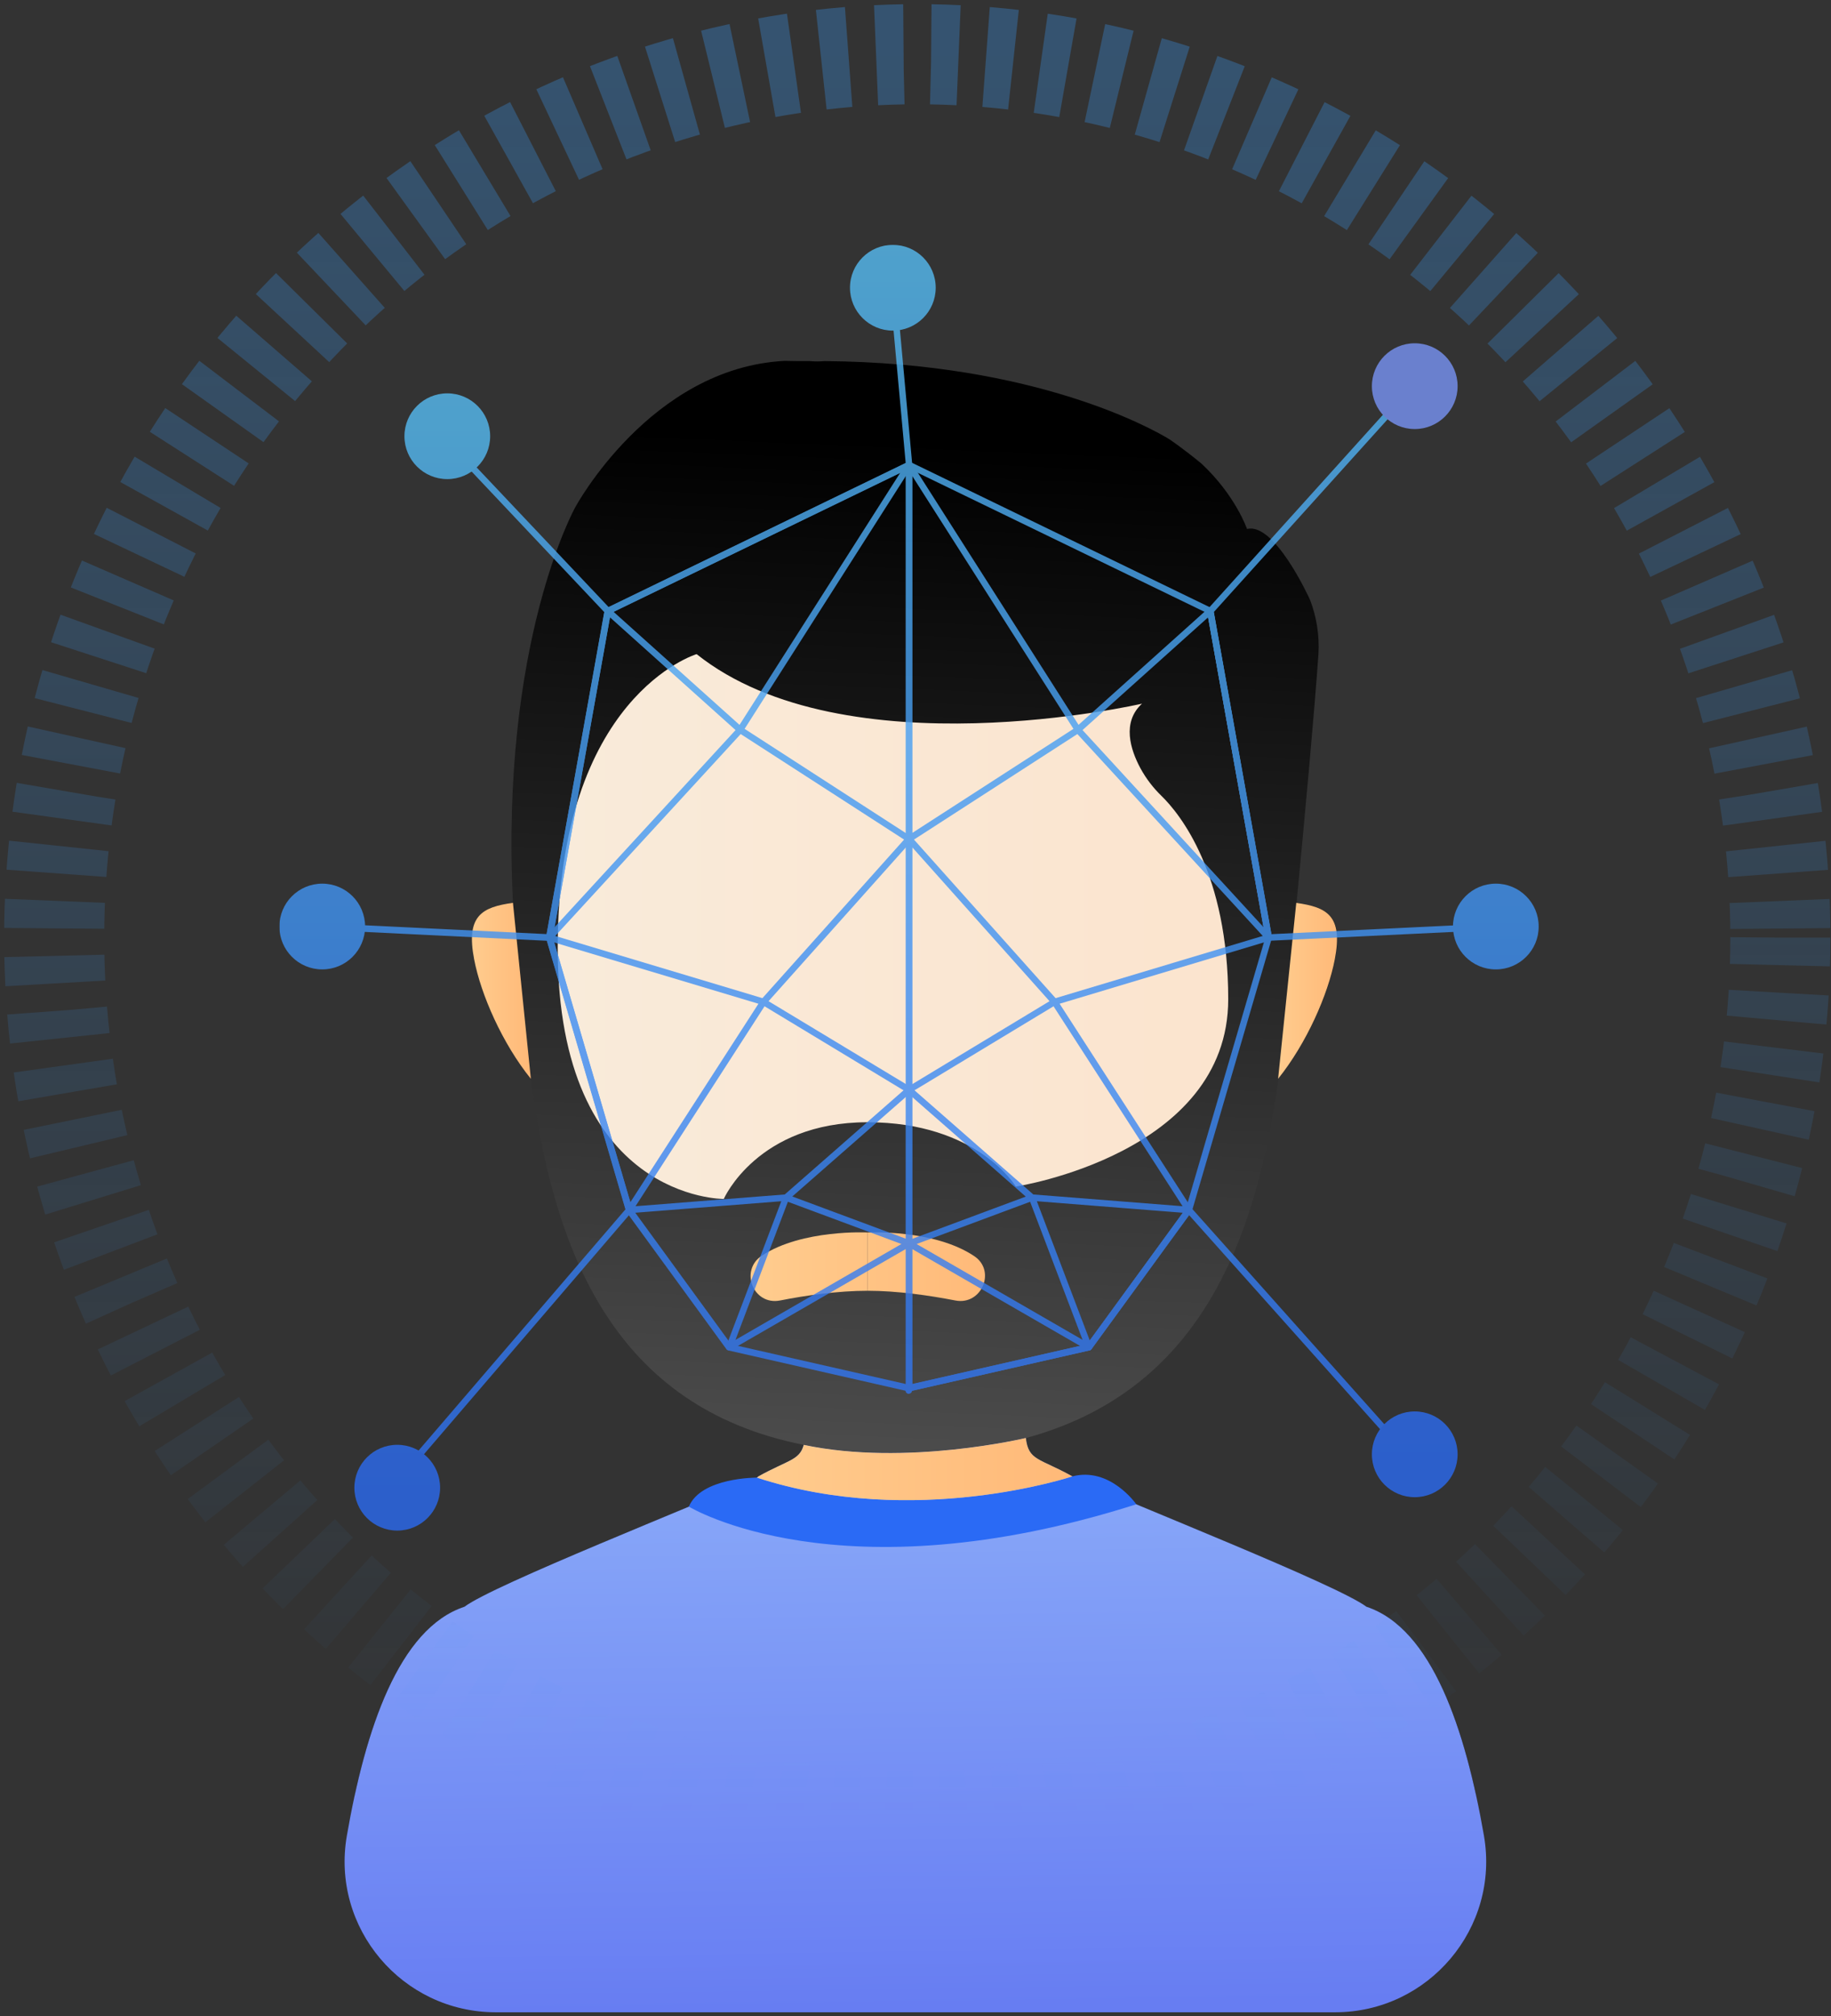 <svg width="169" height="186" viewBox="0 0 169 186" fill="none" xmlns="http://www.w3.org/2000/svg">
<rect x="0" y="0" width="169" height="186" fill="#333333" stroke="none"/>
<g clip-path="url(#clip0_4988_48374)">
<path fill-rule="evenodd" clip-rule="evenodd" d="M42.866 148.215C45.574 146.169 64.386 138.783 69.868 136.305L70.007 136.19C72.725 134.679 73.805 134.715 74.186 133.284C56.667 129.817 51.114 115.506 48.999 99.516C46.366 96.251 44.386 91.75 43.763 88.492C42.988 84.459 44.482 83.681 47.346 83.282C46.155 59.204 53.089 46.805 53.089 46.805C53.089 46.805 60.012 33.935 72.412 33.289C73.164 33.308 73.931 33.315 74.712 33.31C75.181 33.348 75.653 33.348 76.122 33.31C95.685 33.456 106.488 39.653 107.834 40.461L107.977 40.55C107.977 40.55 109.185 41.36 110.883 42.756C114.045 45.699 115.1 48.8 115.1 48.8C117.611 48.154 120.754 54.975 120.926 55.356C121.525 56.932 121.786 58.617 121.694 60.301C121.318 65.73 120.42 75.457 119.673 83.287C122.518 83.686 124.003 84.473 123.23 88.492C122.605 91.75 120.625 96.244 117.996 99.514C115.882 114.769 110.58 128.33 94.705 132.65C94.94 134.75 95.934 134.484 98.999 136.19L99.138 136.305C104.621 138.783 123.434 146.171 126.152 148.215C131.217 149.906 134.205 156.751 136.042 164.705C136.618 167.208 136.622 169.808 136.053 172.312C135.485 174.817 134.36 177.16 132.761 179.17C131.161 181.179 129.13 182.801 126.817 183.917C124.504 185.032 121.969 185.612 119.401 185.612H49.58C47.012 185.612 44.477 185.032 42.164 183.917C39.851 182.801 37.819 181.179 36.22 179.17C34.621 177.16 33.495 174.817 32.927 172.312C32.359 169.808 32.363 167.208 32.939 164.705C34.776 156.751 37.773 149.906 42.866 148.215Z" fill="url(#paint0_linear_4988_48374)"/>
<path fill-rule="evenodd" clip-rule="evenodd" d="M93.759 109.455C93.759 109.455 113.364 106.47 113.364 92.176C113.364 80.56 108.901 75.075 107.21 73.425C106.437 72.678 105.781 71.819 105.265 70.877C104.325 69.134 103.54 66.618 105.406 64.91C105.406 64.91 77.994 71.253 64.297 60.341C64.297 60.341 51.476 64.172 51.476 87.459C51.476 110.745 66.803 110.597 66.803 110.597C66.803 110.597 69.897 103.522 80.066 103.522C90.235 103.522 93.759 109.455 93.759 109.455Z" fill="url(#paint1_linear_4988_48374)"/>
<path fill-rule="evenodd" clip-rule="evenodd" d="M48.998 99.517C46.364 96.252 44.384 91.751 43.762 88.493C42.986 84.459 44.48 83.682 47.344 83.282L48.998 99.517Z" fill="url(#paint2_linear_4988_48374)"/>
<path fill-rule="evenodd" clip-rule="evenodd" d="M117.968 99.514C120.596 96.247 122.577 91.751 123.202 88.493C123.974 84.473 122.497 83.686 119.645 83.287L117.968 99.514Z" fill="url(#paint3_linear_4988_48374)"/>
<path fill-rule="evenodd" clip-rule="evenodd" d="M80.086 113.689C80.086 113.689 86.212 113.376 89.929 115.878C91.963 117.245 90.593 120.431 88.188 119.966C85.782 119.5 82.816 119.068 80.086 119.068" fill="url(#paint4_linear_4988_48374)"/>
<path fill-rule="evenodd" clip-rule="evenodd" d="M80.085 113.689C80.085 113.689 74.05 113.381 70.327 115.822C68.234 117.196 69.53 120.438 71.99 119.966C74.372 119.496 77.357 119.068 80.085 119.068" fill="url(#paint5_linear_4988_48374)"/>
<path fill-rule="evenodd" clip-rule="evenodd" d="M42.866 148.215C45.574 146.169 64.386 138.784 69.868 136.306L70.007 136.19C72.725 134.68 73.805 134.715 74.186 133.285C83.646 135.291 94.679 132.65 94.679 132.65C94.914 134.751 95.908 134.485 98.973 136.19L99.112 136.306C104.595 138.784 123.408 146.172 126.126 148.215C131.217 149.907 134.205 156.752 136.042 164.706C136.618 167.208 136.622 169.809 136.053 172.313C135.485 174.817 134.36 177.161 132.761 179.17C131.161 181.179 129.13 182.802 126.817 183.917C124.504 185.033 121.969 185.612 119.401 185.613H49.58C47.012 185.612 44.477 185.033 42.164 183.917C39.851 182.802 37.819 181.179 36.22 179.17C34.621 177.161 33.495 174.817 32.927 172.313C32.359 169.809 32.363 167.208 32.939 164.706C34.776 156.752 37.773 149.907 42.866 148.215Z" fill="black"/>
<path fill-rule="evenodd" clip-rule="evenodd" d="M42.865 148.215C45.574 146.169 64.385 138.784 69.868 136.306L70.007 136.19C72.724 134.68 73.805 134.715 74.186 133.285C83.645 135.291 94.679 132.65 94.679 132.65C94.914 134.751 95.907 134.485 98.973 136.19L99.112 136.306C104.594 138.784 123.408 146.172 126.126 148.215C132.172 150.214 135.264 159.538 136.967 169.334C138.444 177.844 131.86 185.624 123.229 185.624H45.759C37.12 185.624 30.535 177.844 32.015 169.334C33.716 159.538 36.807 150.214 42.865 148.215Z" fill="url(#paint6_linear_4988_48374)"/>
<path fill-rule="evenodd" clip-rule="evenodd" d="M98.972 136.19C98.972 136.19 84.391 141.055 69.867 136.305C69.867 136.305 64.722 136.266 63.581 138.979C63.581 138.979 77.457 147.494 104.88 138.765C104.88 138.765 102.467 135.279 98.972 136.19Z" fill="url(#paint7_linear_4988_48374)"/>
<path fill-rule="evenodd" clip-rule="evenodd" d="M69.87 136.306L70.008 136.19C72.726 134.68 73.807 134.715 74.188 133.285C83.647 135.291 94.681 132.65 94.681 132.65C94.916 134.751 95.909 134.485 98.975 136.19C98.975 136.19 84.394 141.055 69.87 136.306Z" fill="url(#paint8_linear_4988_48374)"/>
<g opacity="0.8">
<path d="M83.904 128.343C83.926 128.345 83.948 128.345 83.97 128.343L100.566 124.57C100.637 124.556 100.7 124.515 100.742 124.455L109.972 111.796C109.993 111.769 110.009 111.738 110.019 111.705L117.383 86.57C117.395 86.525 117.395 86.478 117.383 86.433L111.995 56.311C111.986 56.265 111.967 56.221 111.938 56.183C111.91 56.146 111.873 56.115 111.83 56.095L84.036 42.621C83.99 42.598 83.94 42.588 83.889 42.591C83.838 42.593 83.789 42.609 83.746 42.636C83.703 42.663 83.667 42.701 83.643 42.745C83.618 42.79 83.606 42.84 83.606 42.891V128.045C83.605 128.084 83.612 128.123 83.627 128.16C83.641 128.197 83.663 128.23 83.691 128.258C83.719 128.286 83.752 128.308 83.789 128.322C83.826 128.337 83.865 128.344 83.904 128.343ZM100.324 124.004L84.203 127.669V43.368L111.44 56.567L116.789 86.48L109.458 111.491L100.324 124.004Z" fill="url(#paint9_linear_4988_48374)"/>
<path d="M100.501 124.575C100.572 124.574 100.641 124.549 100.695 124.502C100.742 124.462 100.776 124.409 100.791 124.349C100.806 124.289 100.802 124.226 100.78 124.169L95.701 110.809L109.707 111.913C109.762 111.918 109.818 111.907 109.868 111.881C109.918 111.855 109.96 111.816 109.988 111.768C110.018 111.721 110.034 111.666 110.034 111.61C110.034 111.555 110.018 111.5 109.988 111.453L97.801 92.59L117.177 86.776C117.205 86.769 117.232 86.757 117.256 86.741C117.28 86.725 117.301 86.707 117.32 86.687C117.35 86.652 117.373 86.611 117.386 86.567C117.392 86.532 117.392 86.496 117.386 86.461C117.387 86.45 117.387 86.439 117.386 86.428L111.997 56.313C111.988 56.26 111.965 56.21 111.931 56.169C111.896 56.127 111.851 56.096 111.8 56.078C111.749 56.061 111.695 56.058 111.642 56.069C111.59 56.08 111.541 56.104 111.501 56.139L99.549 66.863L84.156 42.731C84.135 42.698 84.107 42.669 84.075 42.647C84.043 42.625 84.007 42.609 83.968 42.6C83.93 42.592 83.89 42.591 83.852 42.598C83.813 42.605 83.776 42.619 83.743 42.641C83.71 42.662 83.682 42.689 83.659 42.721C83.637 42.753 83.621 42.79 83.613 42.828C83.604 42.866 83.604 42.906 83.611 42.944C83.617 42.983 83.632 43.02 83.653 43.053L99.079 67.234L83.742 77.133C83.706 77.157 83.676 77.188 83.653 77.225C83.63 77.261 83.615 77.302 83.608 77.345C83.603 77.387 83.607 77.429 83.619 77.47C83.632 77.51 83.653 77.548 83.681 77.579L96.871 92.355L83.749 100.283C83.708 100.308 83.674 100.342 83.649 100.383C83.624 100.424 83.609 100.47 83.606 100.518C83.602 100.565 83.609 100.612 83.627 100.656C83.644 100.699 83.672 100.738 83.707 100.769L94.677 110.382L83.801 114.427C83.747 114.446 83.7 114.481 83.666 114.526C83.631 114.572 83.61 114.626 83.606 114.683C83.602 114.74 83.613 114.796 83.639 114.846C83.665 114.897 83.705 114.938 83.754 114.967L100.35 124.537C100.396 124.563 100.448 124.576 100.501 124.575ZM95.079 110.859L99.923 123.598L84.604 114.756L95.079 110.859ZM97.24 92.825L109.152 111.27L95.375 110.185L84.409 100.577L97.24 92.825ZM116.552 86.337L97.43 92.076L84.36 77.448L99.441 67.713L116.552 86.337ZM111.506 56.948L116.62 85.526L99.916 67.345L111.506 56.948Z" fill="url(#paint10_linear_4988_48374)"/>
<path d="M83.903 128.345C83.943 128.345 83.982 128.338 84.019 128.324C84.055 128.309 84.089 128.287 84.117 128.259C84.144 128.231 84.166 128.198 84.181 128.161C84.196 128.125 84.203 128.086 84.202 128.046V42.892C84.203 42.84 84.191 42.789 84.166 42.743C84.141 42.697 84.104 42.658 84.06 42.631C84.015 42.604 83.965 42.589 83.912 42.587C83.86 42.585 83.808 42.597 83.763 42.622L55.961 56.096C55.919 56.117 55.882 56.147 55.853 56.185C55.825 56.222 55.805 56.266 55.797 56.313L50.406 86.435C50.394 86.479 50.394 86.526 50.406 86.571L57.77 111.706C57.781 111.739 57.797 111.77 57.817 111.798L67.047 124.457C67.089 124.516 67.152 124.557 67.223 124.572L83.819 128.345C83.847 128.348 83.875 128.348 83.903 128.345ZM83.605 43.369V127.67L67.484 124.006L58.35 111.481L51.019 86.482L56.368 56.569L83.605 43.369Z" fill="url(#paint11_linear_4988_48374)"/>
<path d="M67.306 124.575C67.359 124.575 67.411 124.56 67.456 124.533L84.053 114.956C84.101 114.927 84.141 114.885 84.167 114.835C84.193 114.784 84.205 114.728 84.201 114.671C84.196 114.614 84.176 114.56 84.141 114.514C84.106 114.469 84.059 114.435 84.006 114.415L73.129 110.37L84.1 100.758C84.135 100.727 84.163 100.688 84.181 100.644C84.198 100.601 84.205 100.553 84.201 100.506C84.197 100.459 84.183 100.412 84.158 100.371C84.133 100.331 84.098 100.296 84.057 100.271L70.935 92.355L84.126 77.591C84.154 77.56 84.175 77.522 84.187 77.482C84.2 77.441 84.204 77.398 84.198 77.356C84.192 77.314 84.177 77.273 84.154 77.236C84.131 77.2 84.1 77.169 84.064 77.145L68.727 67.234L84.154 43.053C84.196 42.986 84.211 42.905 84.194 42.828C84.177 42.751 84.13 42.683 84.063 42.641C83.996 42.598 83.916 42.583 83.838 42.6C83.761 42.617 83.694 42.664 83.651 42.731L68.257 66.868L56.305 56.144C56.266 56.108 56.217 56.083 56.165 56.072C56.112 56.061 56.058 56.064 56.007 56.082C55.957 56.099 55.912 56.13 55.877 56.17C55.842 56.211 55.819 56.261 55.81 56.313L50.404 86.428C50.404 86.44 50.404 86.452 50.404 86.461C50.398 86.496 50.398 86.532 50.404 86.567C50.417 86.612 50.441 86.653 50.473 86.687C50.49 86.708 50.51 86.727 50.534 86.741C50.557 86.757 50.584 86.769 50.611 86.776L70.005 92.59L57.825 111.453C57.795 111.5 57.779 111.555 57.779 111.61C57.779 111.666 57.795 111.721 57.825 111.768C57.854 111.816 57.896 111.855 57.946 111.88C57.995 111.906 58.051 111.918 58.107 111.913L72.112 110.809L67.034 124.169C67.011 124.226 67.008 124.289 67.023 124.349C67.038 124.409 67.071 124.462 67.118 124.502C67.171 124.547 67.237 124.573 67.306 124.575ZM83.202 114.754L67.884 123.598L72.721 110.859L83.202 114.754ZM72.432 110.185L58.657 111.27L70.567 92.825L83.397 100.577L72.432 110.185ZM83.447 77.448L70.372 92.076L51.25 86.337L68.365 67.713L83.447 77.448ZM67.891 67.347L51.187 85.529L56.301 56.948L67.891 67.347Z" fill="url(#paint12_linear_4988_48374)"/>
<path d="M83.882 128.568C83.957 128.567 84.028 128.539 84.084 128.489C84.139 128.438 84.173 128.369 84.18 128.295L100.565 124.569C100.636 124.555 100.699 124.513 100.741 124.454L109.75 112.086L129.931 134.697C129.955 134.73 129.987 134.758 130.022 134.779C130.058 134.8 130.098 134.813 130.139 134.817C130.181 134.822 130.222 134.818 130.262 134.806C130.301 134.793 130.338 134.773 130.369 134.746C130.401 134.719 130.426 134.685 130.444 134.648C130.462 134.611 130.472 134.57 130.473 134.529C130.475 134.487 130.467 134.446 130.452 134.407C130.437 134.369 130.414 134.334 130.384 134.305L109.956 111.419C109.928 111.385 109.892 111.358 109.851 111.34C109.81 111.322 109.766 111.314 109.721 111.316C109.675 111.316 109.63 111.328 109.589 111.349C109.548 111.37 109.513 111.401 109.486 111.438L100.325 124.006L83.839 127.764C83.777 127.777 83.721 127.81 83.678 127.857C83.636 127.904 83.61 127.964 83.604 128.027L83.583 128.25C83.576 128.329 83.601 128.408 83.651 128.469C83.702 128.531 83.775 128.569 83.854 128.577L83.882 128.568Z" fill="url(#paint13_linear_4988_48374)"/>
<path d="M36.847 136.64C36.891 136.641 36.935 136.632 36.975 136.614C37.016 136.596 37.052 136.57 37.081 136.537L58.303 111.808C58.336 111.771 58.358 111.725 58.369 111.676C58.38 111.628 58.378 111.577 58.364 111.529L50.997 86.394C50.98 86.334 50.945 86.281 50.896 86.243C50.847 86.204 50.787 86.182 50.725 86.18L29.757 85.163C29.676 85.16 29.596 85.189 29.537 85.244C29.477 85.3 29.442 85.376 29.439 85.458C29.436 85.539 29.465 85.618 29.52 85.678C29.575 85.738 29.652 85.773 29.733 85.776L50.487 86.784L57.744 111.541L36.63 136.14C36.579 136.2 36.553 136.278 36.559 136.357C36.564 136.437 36.601 136.51 36.661 136.562C36.712 136.609 36.778 136.637 36.847 136.64Z" fill="url(#paint14_linear_4988_48374)"/>
<path d="M56.101 56.664C56.146 56.664 56.19 56.654 56.23 56.634L84.034 43.16C84.088 43.133 84.134 43.091 84.163 43.038C84.193 42.985 84.206 42.924 84.201 42.864L82.704 26.514C82.708 26.47 82.701 26.426 82.685 26.384C82.67 26.343 82.645 26.306 82.613 26.275C82.581 26.244 82.543 26.221 82.501 26.207C82.459 26.193 82.415 26.188 82.371 26.193C82.327 26.198 82.285 26.212 82.247 26.235C82.209 26.259 82.177 26.29 82.153 26.327C82.129 26.364 82.113 26.405 82.107 26.449C82.1 26.493 82.104 26.538 82.117 26.58L83.595 42.723L56.183 56.007L42.454 41.486C42.399 41.435 42.327 41.405 42.252 41.404C42.177 41.403 42.104 41.429 42.048 41.479C41.991 41.529 41.956 41.598 41.948 41.673C41.94 41.748 41.96 41.823 42.005 41.883L55.876 56.575C55.905 56.605 55.94 56.628 55.979 56.644C56.018 56.659 56.059 56.666 56.101 56.664Z" fill="url(#paint15_linear_4988_48374)"/>
<path d="M117.097 86.784H117.12L138.079 85.776C138.158 85.772 138.232 85.737 138.286 85.678C138.339 85.62 138.367 85.543 138.363 85.463C138.359 85.384 138.324 85.31 138.266 85.257C138.207 85.203 138.13 85.175 138.051 85.179L117.355 86.173L112.037 56.455L128.412 38.304C128.457 38.243 128.477 38.168 128.469 38.093C128.462 38.019 128.426 37.949 128.37 37.9C128.313 37.85 128.24 37.823 128.165 37.824C128.09 37.825 128.018 37.855 127.963 37.907L111.483 56.178C111.453 56.211 111.431 56.252 111.418 56.295C111.406 56.339 111.404 56.384 111.412 56.429L116.801 86.537C116.813 86.606 116.85 86.669 116.904 86.714C116.958 86.759 117.026 86.784 117.097 86.784Z" fill="url(#paint16_linear_4988_48374)"/>
<path d="M130.58 39.578C128.395 39.578 126.624 37.807 126.624 35.622C126.624 33.437 128.395 31.666 130.58 31.666C132.765 31.666 134.536 33.437 134.536 35.622C134.536 37.807 132.765 39.578 130.58 39.578Z" fill="#7894F5"/>
<path d="M130.58 138.11C128.395 138.11 126.624 136.339 126.624 134.155C126.624 131.97 128.395 130.199 130.58 130.199C132.765 130.199 134.536 131.97 134.536 134.155C134.536 136.339 132.765 138.11 130.58 138.11Z" fill="url(#paint17_linear_4988_48374)"/>
<path d="M82.409 30.498C80.224 30.498 78.453 28.727 78.453 26.542C78.453 24.358 80.224 22.587 82.409 22.587C84.594 22.587 86.365 24.358 86.365 26.542C86.365 28.727 84.594 30.498 82.409 30.498Z" fill="url(#paint18_linear_4988_48374)"/>
<path d="M41.285 44.196C39.1 44.196 37.329 42.425 37.329 40.241C37.329 38.056 39.1 36.285 41.285 36.285C43.47 36.285 45.241 38.056 45.241 40.241C45.241 42.425 43.47 44.196 41.285 44.196Z" fill="url(#paint19_linear_4988_48374)"/>
<path d="M138.065 89.424C135.88 89.424 134.109 87.653 134.109 85.469C134.109 83.284 135.88 81.513 138.065 81.513C140.25 81.513 142.021 83.284 142.021 85.469C142.021 87.653 140.25 89.424 138.065 89.424Z" fill="url(#paint20_linear_4988_48374)"/>
<path d="M29.743 89.424C27.558 89.424 25.787 87.653 25.787 85.469C25.787 83.284 27.558 81.513 29.743 81.513C31.928 81.513 33.699 83.284 33.699 85.469C33.699 87.653 31.928 89.424 29.743 89.424Z" fill="url(#paint21_linear_4988_48374)"/>
<path d="M36.665 141.19C34.48 141.19 32.709 139.419 32.709 137.234C32.709 135.049 34.48 133.278 36.665 133.278C38.85 133.278 40.621 135.049 40.621 137.234C40.621 139.419 38.85 141.19 36.665 141.19Z" fill="url(#paint22_linear_4988_48374)"/>
</g>
</g>
<ellipse opacity="0.3" cx="84.664" cy="86.49" rx="79.664" ry="81.49" stroke="url(#paint23_linear_4988_48374)" stroke-width="9.237" stroke-dasharray="2.54 2.54"/>
<defs>
<linearGradient id="paint0_linear_4988_48374" x1="88.12" y1="40.903" x2="84.271" y2="133.278" gradientUnits="userSpaceOnUse">
<stop/>
<stop offset="1" stop-color="#4B4B4B"/>
</linearGradient>
<linearGradient id="paint1_linear_4988_48374" x1="113.36" y1="85.469" x2="51.462" y2="85.469" gradientUnits="userSpaceOnUse">
<stop stop-color="#FBE4CE"/>
<stop offset="1" stop-color="#F9EBDA"/>
</linearGradient>
<linearGradient id="paint2_linear_4988_48374" x1="48.988" y1="91.401" x2="43.548" y2="91.401" gradientUnits="userSpaceOnUse">
<stop stop-color="#FFB978"/>
<stop offset="1" stop-color="#FFCC8E"/>
</linearGradient>
<linearGradient id="paint3_linear_4988_48374" x1="123.404" y1="91.401" x2="117.968" y2="91.401" gradientUnits="userSpaceOnUse">
<stop stop-color="#FFB978"/>
<stop offset="1" stop-color="#FFCC8E"/>
</linearGradient>
<linearGradient id="paint4_linear_4988_48374" x1="91.911" y1="116.844" x2="69.644" y2="116.844" gradientUnits="userSpaceOnUse">
<stop stop-color="#FFB978"/>
<stop offset="1" stop-color="#FFCC8E"/>
</linearGradient>
<linearGradient id="paint5_linear_4988_48374" x1="91.91" y1="116.844" x2="69.643" y2="116.844" gradientUnits="userSpaceOnUse">
<stop stop-color="#FFB978"/>
<stop offset="1" stop-color="#FFCC8E"/>
</linearGradient>
<linearGradient id="paint6_linear_4988_48374" x1="83.998" y1="138.03" x2="84.686" y2="185.164" gradientUnits="userSpaceOnUse">
<stop stop-color="#87A6F8"/>
<stop offset="1" stop-color="#677DF2"/>
</linearGradient>
<linearGradient id="paint7_linear_4988_48374" x1="84.231" y1="145.223" x2="84.231" y2="142.953" gradientUnits="userSpaceOnUse">
<stop stop-color="#4DADF7"/>
<stop offset="1" stop-color="#2A6AF5"/>
</linearGradient>
<linearGradient id="paint8_linear_4988_48374" x1="98.975" y1="135.519" x2="69.87" y2="135.519" gradientUnits="userSpaceOnUse">
<stop stop-color="#FFB978"/>
<stop offset="1" stop-color="#FFCC8E"/>
</linearGradient>
<linearGradient id="paint9_linear_4988_48374" x1="100.501" y1="19.393" x2="100.501" y2="144.892" gradientUnits="userSpaceOnUse">
<stop stop-color="#57BFF3"/>
<stop offset="1" stop-color="#2B6AF1"/>
</linearGradient>
<linearGradient id="paint10_linear_4988_48374" x1="100.501" y1="19.395" x2="100.501" y2="144.894" gradientUnits="userSpaceOnUse">
<stop stop-color="#57BFF3"/>
<stop offset="1" stop-color="#2B6AF1"/>
</linearGradient>
<linearGradient id="paint11_linear_4988_48374" x1="67.307" y1="19.395" x2="67.307" y2="144.894" gradientUnits="userSpaceOnUse">
<stop stop-color="#57BFF3"/>
<stop offset="1" stop-color="#2B6AF1"/>
</linearGradient>
<linearGradient id="paint12_linear_4988_48374" x1="67.306" y1="19.395" x2="67.306" y2="144.894" gradientUnits="userSpaceOnUse">
<stop stop-color="#57BFF3"/>
<stop offset="1" stop-color="#2B6AF1"/>
</linearGradient>
<linearGradient id="paint13_linear_4988_48374" x1="110.234" y1="19.395" x2="110.234" y2="144.894" gradientUnits="userSpaceOnUse">
<stop stop-color="#57BFF3"/>
<stop offset="1" stop-color="#2B6AF1"/>
</linearGradient>
<linearGradient id="paint14_linear_4988_48374" x1="43.91" y1="19.394" x2="43.91" y2="144.893" gradientUnits="userSpaceOnUse">
<stop stop-color="#57BFF3"/>
<stop offset="1" stop-color="#2B6AF1"/>
</linearGradient>
<linearGradient id="paint15_linear_4988_48374" x1="56.822" y1="19.394" x2="56.822" y2="144.893" gradientUnits="userSpaceOnUse">
<stop stop-color="#57BFF3"/>
<stop offset="1" stop-color="#2B6AF1"/>
</linearGradient>
<linearGradient id="paint16_linear_4988_48374" x1="124.886" y1="19.393" x2="124.886" y2="144.892" gradientUnits="userSpaceOnUse">
<stop stop-color="#57BFF3"/>
<stop offset="1" stop-color="#2B6AF1"/>
</linearGradient>
<linearGradient id="paint17_linear_4988_48374" x1="130.58" y1="9.154" x2="130.58" y2="134.653" gradientUnits="userSpaceOnUse">
<stop stop-color="#57BFF3"/>
<stop offset="1" stop-color="#2B6AF1"/>
</linearGradient>
<linearGradient id="paint18_linear_4988_48374" x1="82.409" y1="19.394" x2="82.409" y2="144.893" gradientUnits="userSpaceOnUse">
<stop stop-color="#57BFF3"/>
<stop offset="1" stop-color="#2B6AF1"/>
</linearGradient>
<linearGradient id="paint19_linear_4988_48374" x1="41.285" y1="33.092" x2="41.285" y2="158.591" gradientUnits="userSpaceOnUse">
<stop stop-color="#57BFF3"/>
<stop offset="1" stop-color="#2B6AF1"/>
</linearGradient>
<linearGradient id="paint20_linear_4988_48374" x1="138.065" y1="19.394" x2="138.065" y2="144.893" gradientUnits="userSpaceOnUse">
<stop stop-color="#57BFF3"/>
<stop offset="1" stop-color="#2B6AF1"/>
</linearGradient>
<linearGradient id="paint21_linear_4988_48374" x1="29.743" y1="19.394" x2="29.743" y2="144.893" gradientUnits="userSpaceOnUse">
<stop stop-color="#57BFF3"/>
<stop offset="1" stop-color="#2B6AF1"/>
</linearGradient>
<linearGradient id="paint22_linear_4988_48374" x1="36.665" y1="12.233" x2="36.665" y2="137.732" gradientUnits="userSpaceOnUse">
<stop stop-color="#57BFF3"/>
<stop offset="1" stop-color="#2B6AF1"/>
</linearGradient>
<linearGradient id="paint23_linear_4988_48374" x1="84.664" y1="5" x2="84.664" y2="167.98" gradientUnits="userSpaceOnUse">
<stop stop-color="#3A9EFC"/>
<stop offset="1" stop-color="#3A9EFC" stop-opacity="0"/>
</linearGradient>
<clipPath id="clip0_4988_48374">
<rect width="116.232" height="163.037" fill="white" transform="matrix(-1 0 0 1 142.023 22.587)"/>
</clipPath>
</defs>
</svg>
